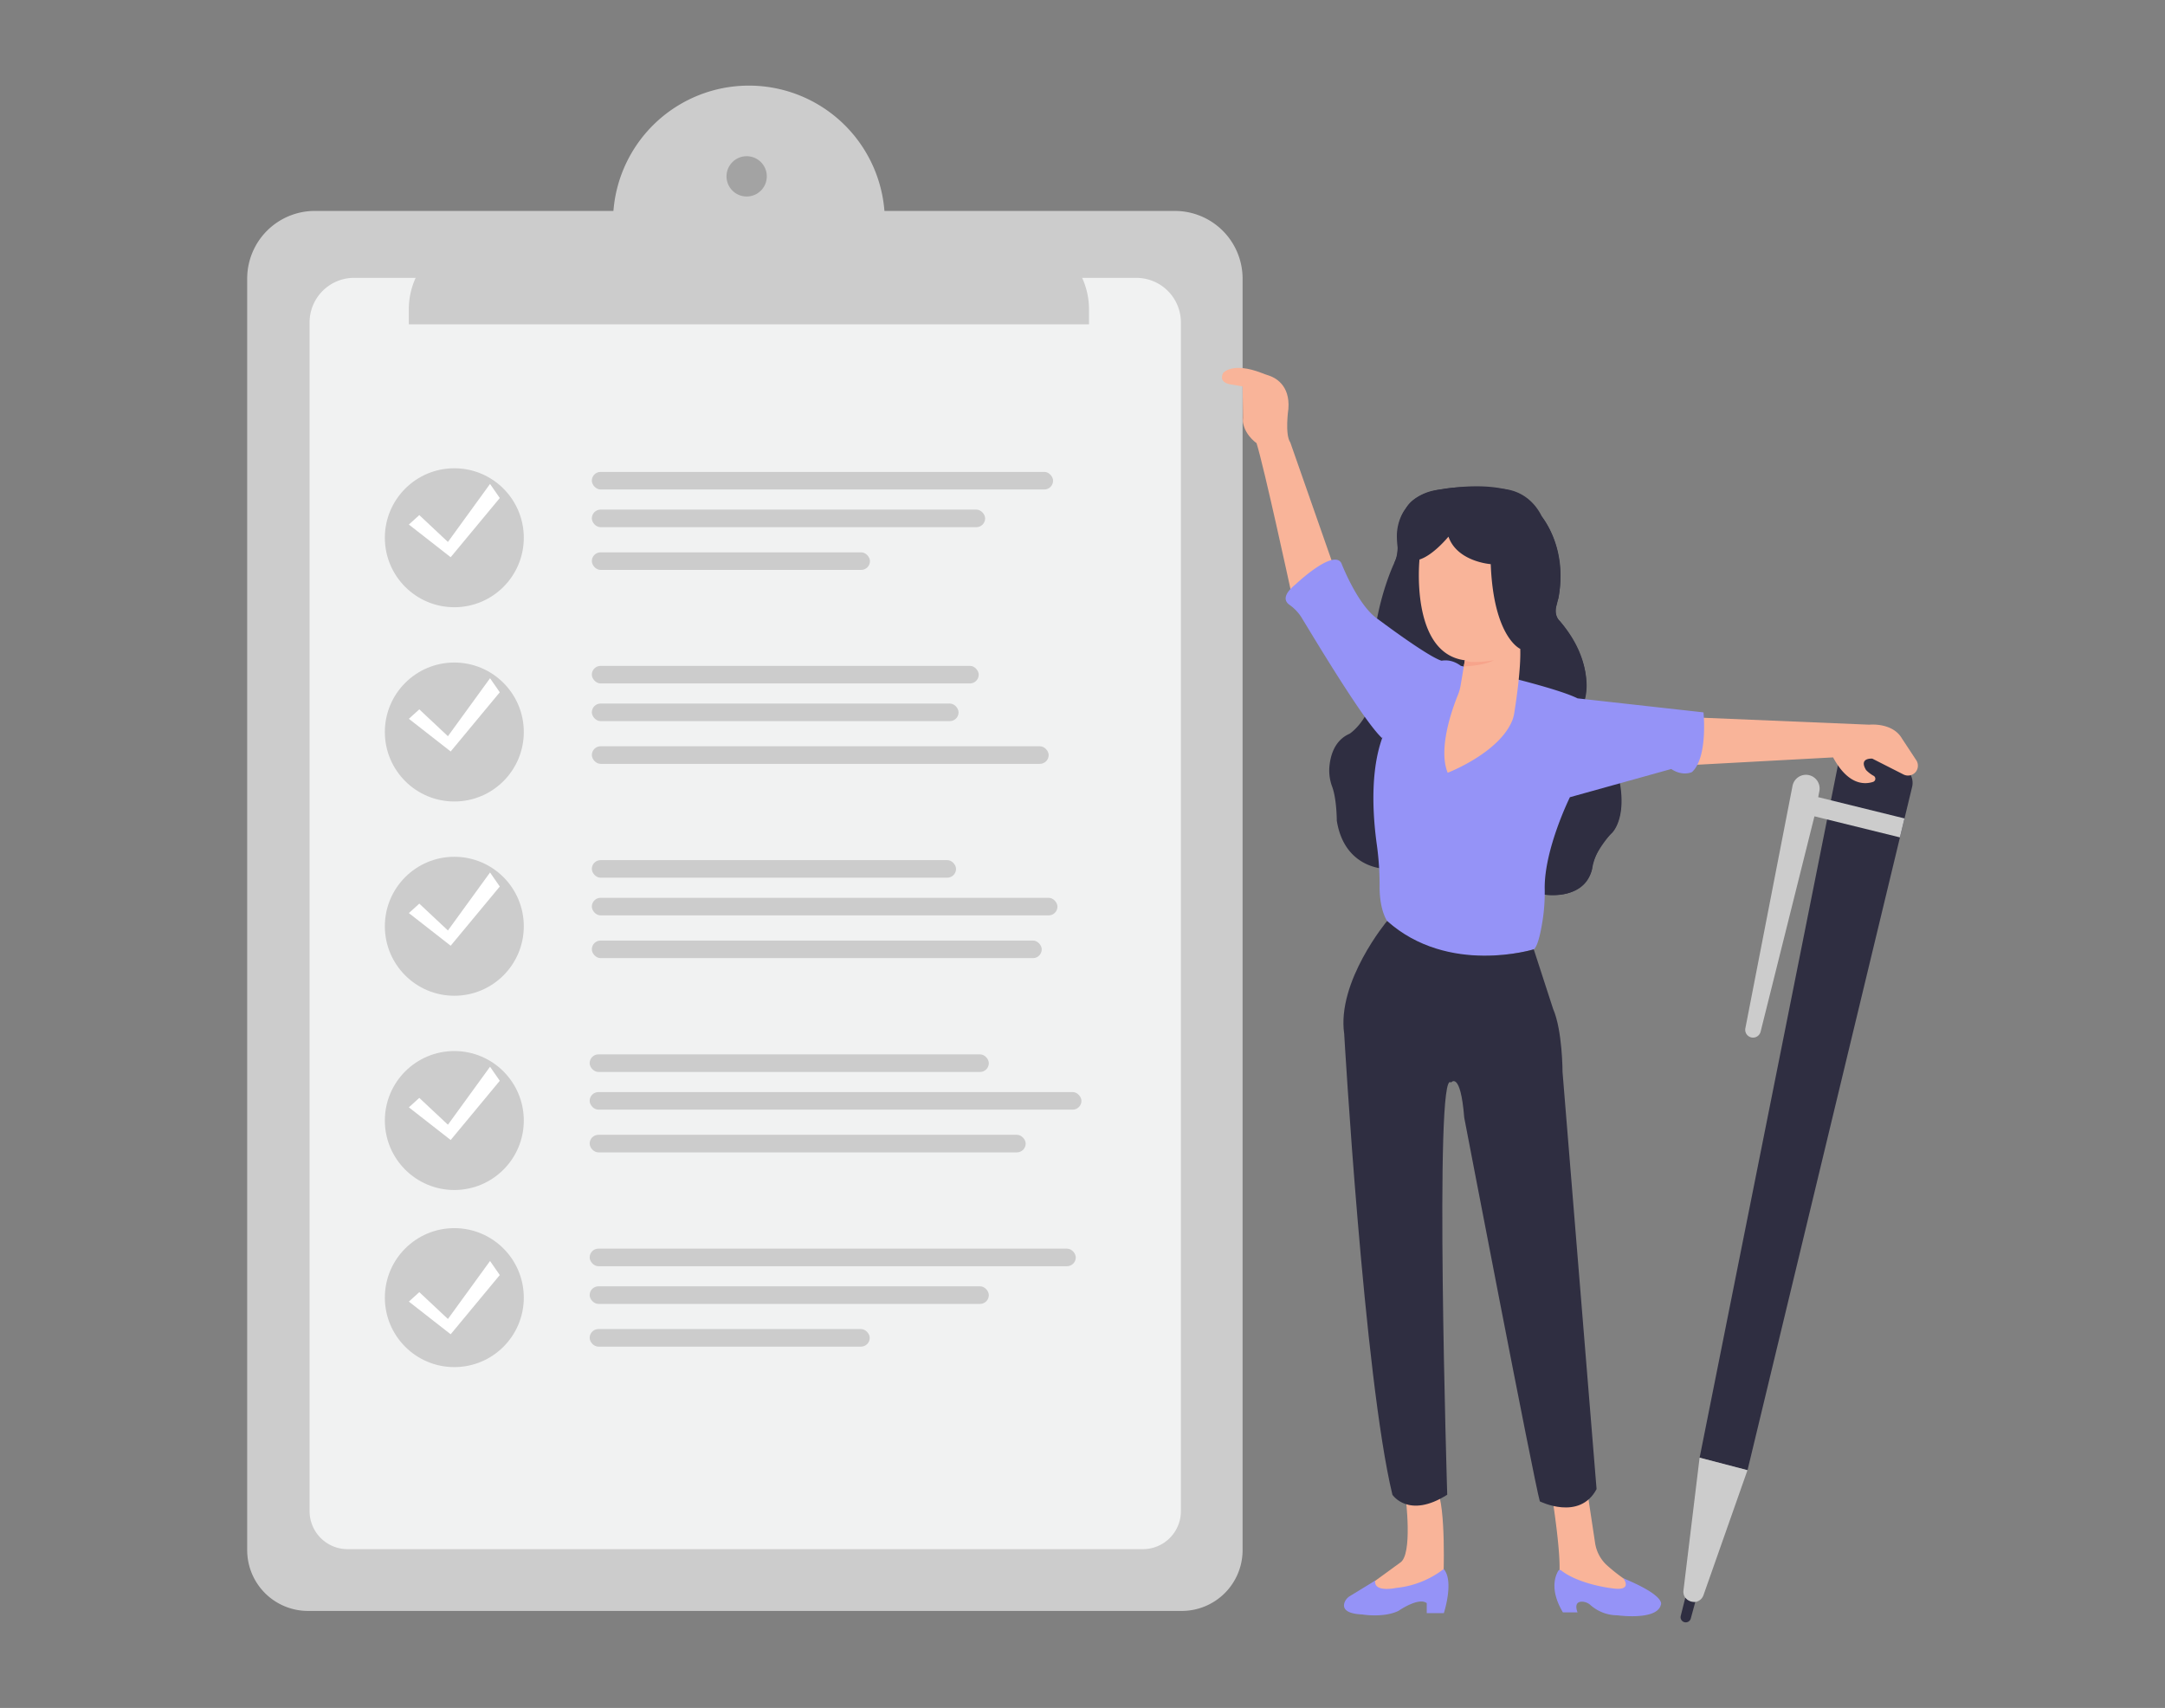 <svg id="a8f596b6-00ff-40b1-bae1-f37ecceb7811" data-name="Layer 1" xmlns="http://www.w3.org/2000/svg" width="865.76" height="682.89" viewBox="0 0 865.76 682.89"><rect x="0" y="0" width="865.76" height="682.89" fill="#808080" stroke="none"/><path d="M562.08,598.49s3,23.34-2.25,26.36l-15.12,11,10.59,3,21.92-7.93s1.13-28.35-2.65-35.53Z" fill="#f9b499"/><path d="M620.68,598.39s4.16,26.08,2.65,32.13l24.19,8.31,6.05-4.91a69,69,0,0,1-11.33-8.4,15.19,15.19,0,0,1-4.39-8.66l-3.06-20.23Z" fill="#f9b499"/><path d="M679.65,582.88l19.15,5,65.83-273.25a6.89,6.89,0,0,0-4.32-8.08l-18.83-6.9a4.46,4.46,0,0,0-5.91,3.31Z" fill="#2f2e41"/><path d="M727.08,318.73l34.5,8.5-1.83,7.58-34.18-8.42L704.05,412.5a3.12,3.12,0,0,1-3.9,2.24h0a3.13,3.13,0,0,1-2.2-3.59l18.86-96.93a5.47,5.47,0,0,1,6.24-4.36h0a5.47,5.47,0,0,1,4.5,6.43Z" fill="#ccc"/><path d="M675.45,640.14h0a4.13,4.13,0,0,0,5.75-2.33l17.6-50-19.15-5-6.46,53.17A4.14,4.14,0,0,0,675.45,640.14Z" fill="#ccc"/><path d="M677.92,640.53l-1.79,6.6a2.09,2.09,0,0,1-2.45,1.49h0a2.07,2.07,0,0,1-1.57-2.54l1.82-7.25A4.75,4.75,0,0,0,677.92,640.53Z" fill="#2f2e41"/><path d="M677.51,286.83l70,2.92s9.28-1,13.06,5.52l5.73,8.7a4,4,0,0,1-.19,4.63h0a4,4,0,0,1-4.9,1.07l-12.48-6.34s-5.55-.5-2.52,4.54a12.54,12.54,0,0,0,3,2.31,1.33,1.33,0,0,1-.18,2.44c-3.64,1.18-10.08,1.13-16-9.79l-55.55,3Z" fill="#f9b499"/><path d="M554.67,347.41s-16.91.5-20.1-19.27c0,0,0-8.44-1.8-13.46a18.58,18.58,0,0,1-1.19-7.73c.35-4.64,2-10.92,8.1-13.57,0,0,11-7.09,9.5-23.64s4.21-36.2,9-46c0,0,1.11-1.92.56-7.18a19,19,0,0,1,2.39-11.76c2.51-4.18,7.08-8.5,15.32-9.1,0,0,29.71-5.88,38,7.78a33.7,33.7,0,0,0,2,2.92c3.1,4.08,11.12,17,5.84,36.31a5.9,5.9,0,0,0,1.34,5.49c4.31,4.84,13,16.67,10.08,31.32,0,0,23.34,37.13,10.9,53.39,0,0-7.65,8.25-8,14.49,0,0-2.55,14.54-23.92,9.43Z" fill="#2f2e41"/><path d="M557.6,225s7.91,4.29,21.62-10.38c0,0,2.24,8.85,16.91,11,0,0,.32,26.73,11.8,33.88,0,0-1.28,24.18,3.82,38.94l1,58.46s20.41,5.38,23.92-9.43a24.72,24.72,0,0,1,8-14.49s13.61-12.7-10.9-53.39c0,0,4.69-13.11-10.08-31.32,0,0-3.17-2.08-.54-8.88,0,0,4.24-18-6.64-32.92,0,0-4.12-10.13-15.69-11,0,0-32.62-4.39-38.72,8.07,0,0-4.24,4.9-3.15,15.48A15.65,15.65,0,0,1,557.6,225Z" fill="#2f2e41"/><path d="M125.91,84.34H469.83A27.07,27.07,0,0,1,496.9,111.4V619.78a24.32,24.32,0,0,1-24.32,24.32H123.17a24.32,24.32,0,0,1-24.32-24.32V111.4a27.07,27.07,0,0,1,27.07-27.07Z" fill="#ccc"/><path d="M141.62,111.1H454.41a17.82,17.82,0,0,1,17.82,17.82v475.3A15.2,15.2,0,0,1,457,619.4H139a15.2,15.2,0,0,1-15.2-15.2V128.91a17.82,17.82,0,0,1,17.82-17.82Z" fill="#f1f2f2"/><circle cx="181.68" cy="215.01" r="27.78" fill="#ccc"/><polygon points="167.67 205.95 179.12 216.69 195.96 193.5 199.86 199.12 180.22 222.79 163.5 209.73 167.67 205.95" fill="#fff"/><circle cx="181.68" cy="292.68" r="27.78" fill="#ccc"/><polygon points="167.67 283.62 179.12 294.36 195.96 271.18 199.86 276.79 180.22 300.46 163.5 287.4 167.67 283.62" fill="#fff"/><circle cx="181.68" cy="370.35" r="27.78" fill="#ccc"/><polygon points="167.67 361.3 179.12 372.03 195.96 348.85 199.86 354.46 180.22 378.13 163.5 365.08 167.67 361.3" fill="#fff"/><circle cx="181.68" cy="448.02" r="27.78" fill="#ccc"/><polygon points="167.67 438.97 179.12 449.7 195.96 426.52 199.86 432.13 180.22 455.81 163.5 442.75 167.67 438.97" fill="#fff"/><circle cx="181.68" cy="518.83" r="27.78" fill="#ccc"/><polygon points="167.67 516.64 179.12 527.37 195.96 504.19 199.86 509.8 180.22 533.48 163.5 520.42 167.67 516.64" fill="#fff"/><rect x="236.67" y="188.68" width="184.45" height="7.03" rx="3.51" fill="#ccc"/><rect x="236.67" y="203.75" width="157.28" height="7.03" rx="3.51" fill="#ccc"/><rect x="236.67" y="220.84" width="111.22" height="7.03" rx="3.51" fill="#ccc"/><rect x="236.67" y="266.23" width="154.71" height="7.03" rx="3.51" fill="#ccc"/><rect x="236.67" y="281.3" width="146.65" height="7.03" rx="3.51" fill="#ccc"/><rect x="236.67" y="298.38" width="182.68" height="7.03" rx="3.51" fill="#ccc"/><rect x="236.67" y="343.9" width="145.64" height="7.03" rx="3.51" fill="#ccc"/><rect x="236.67" y="358.97" width="186.19" height="7.03" rx="3.51" fill="#ccc"/><rect x="236.67" y="376.06" width="179.91" height="7.03" rx="3.51" fill="#ccc"/><rect x="235.8" y="421.57" width="159.62" height="7.03" rx="3.51" fill="#ccc"/><rect x="235.8" y="436.64" width="196.66" height="7.03" rx="3.51" fill="#ccc"/><rect x="235.8" y="453.73" width="174.36" height="7.03" rx="3.51" fill="#ccc"/><rect x="235.8" y="499.24" width="194.39" height="7.03" rx="3.51" fill="#ccc"/><rect x="235.8" y="514.31" width="159.62" height="7.03" rx="3.51" fill="#ccc"/><rect x="235.8" y="531.4" width="112" height="7.03" rx="3.51" fill="#ccc"/><path d="M435.48,123.67v6h-272v-6a30.24,30.24,0,0,1,30.24-30.23H405.25A30.24,30.24,0,0,1,435.48,123.67Z" fill="#ccc"/><path d="M353.84,88.58c0,1.64-.07,3.26-.22,4.86H245.36c-.15-1.6-.22-3.22-.22-4.86a54.35,54.35,0,1,1,108.7,0Z" fill="#ccc"/><circle cx="298.58" cy="70.51" r="8.06" opacity="0.2"/><path d="M497.09,169.05l-.19-14.56-5-.83c-5-1-2.77-4.54-2.77-4.54s3.58-4.55,15.38,0c.93.36,1.86.72,2.8,1,2.39.76,8.67,3.69,7.9,13.37,0,0-1.48,10.2.77,13.42l17,48.56-16.07,13.8-.93-4.06s-10.51-48.55-13.51-58.05c0,0-6-3.94-5.59-10.93" fill="#f9b499"/><path d="M552.69,295.13c-6.85-6.25-24.76-35.94-31.88-47.67a17.77,17.77,0,0,0-5.09-5.58c-1.82-1.24-3.2-3.73,2.35-8.22,0,0,15.12-14.36,18.33-8.5,0,0,6.61,17.19,14.74,22.48,0,0,19.45,14.65,25.3,16.54" fill="#9593f7"/><path d="M554.69,368.24s-3-4.19-3-13.53a118,118,0,0,0-1.06-16.59c-1.75-12.3-3.3-34.11,4.49-48.37.59-1.07,1.14-2.17,1.65-3.29,3.14-6.81,14.84-29.49,27.42-20.23,0,0,36.84,8.07,46.67,13l50.35,5.6s1.84,18-4.61,23.87c0,0-3.68,1.84-8.29-1.23l-40.52,11.28s-10.25,20.72-10.08,36.51a74.43,74.43,0,0,1-.62,11.27c-.76,5.29-2,11.66-3.73,13.06C613.33,379.57,578,390.34,554.69,368.24Z" fill="#9593f7"/><path d="M607.93,259.44s-10.66-4.55-11.8-33.88c0,0-13.39-.92-16.91-11,0,0-6,7.41-11.58,9.15,0,0-3.86,37.5,18.14,40.29l-1.71,10.11a18.14,18.14,0,0,1-1.07,3.76c-2.15,5.27-8.06,21.44-4.08,31.1,0,0,20.54-7.87,25.82-20.91a14.25,14.25,0,0,0,.82-3.11C606.25,280.69,608.24,267.34,607.93,259.44Z" fill="#f9b499"/><path d="M554.69,368.24s-20.18,24.16-17.16,45.14c0,0,7.94,137.39,19.28,184.26,0,0,6.42,9.82,21.92,0,0,0-5.29-172,1.51-164.79,0,0,3.78-4.92,5.29,14,0,0,28,145.89,30.24,153.45,0,0,15.87,7.94,22.68-4.91L624.84,428.6s0-16.54-3.78-25.24l-7.73-23.79S579.26,390.12,554.69,368.24Z" fill="#2f2e41"/><path d="M537.64,640.81c-.61,1.86-.09,4.39,7.07,4.7,0,0,8.44,1.46,14.49-1.41,0,0,8.06-5.64,11.34-3.12v4h6.84s4.19-12.83-.06-17.63a37.26,37.26,0,0,1-19,7.55s-9.06,2-8.39-2.92l-10.16,6.21A5,5,0,0,0,537.64,640.81Z" fill="#9593f7"/><path d="M625,644.69h5.86s-2-4.48,2-4.28a5.31,5.31,0,0,1,3.26,1.44,16.33,16.33,0,0,0,10.65,4s15.88,2.22,17.39-4.21c0,0,2.35-3.41-15-10.59,0,0,4.12,5.3-4.53,4,0,0-13.09-1.47-20.37-7.17a.76.76,0,0,0-1.12.18C622,630,619.57,635.59,625,644.69Z" fill="#9593f7"/><path d="M585.78,264l-.41,2.45s7.63-.13,12-2.45C597.38,264,588.3,265.59,585.78,264Z" fill="#f7a48b"/></svg>